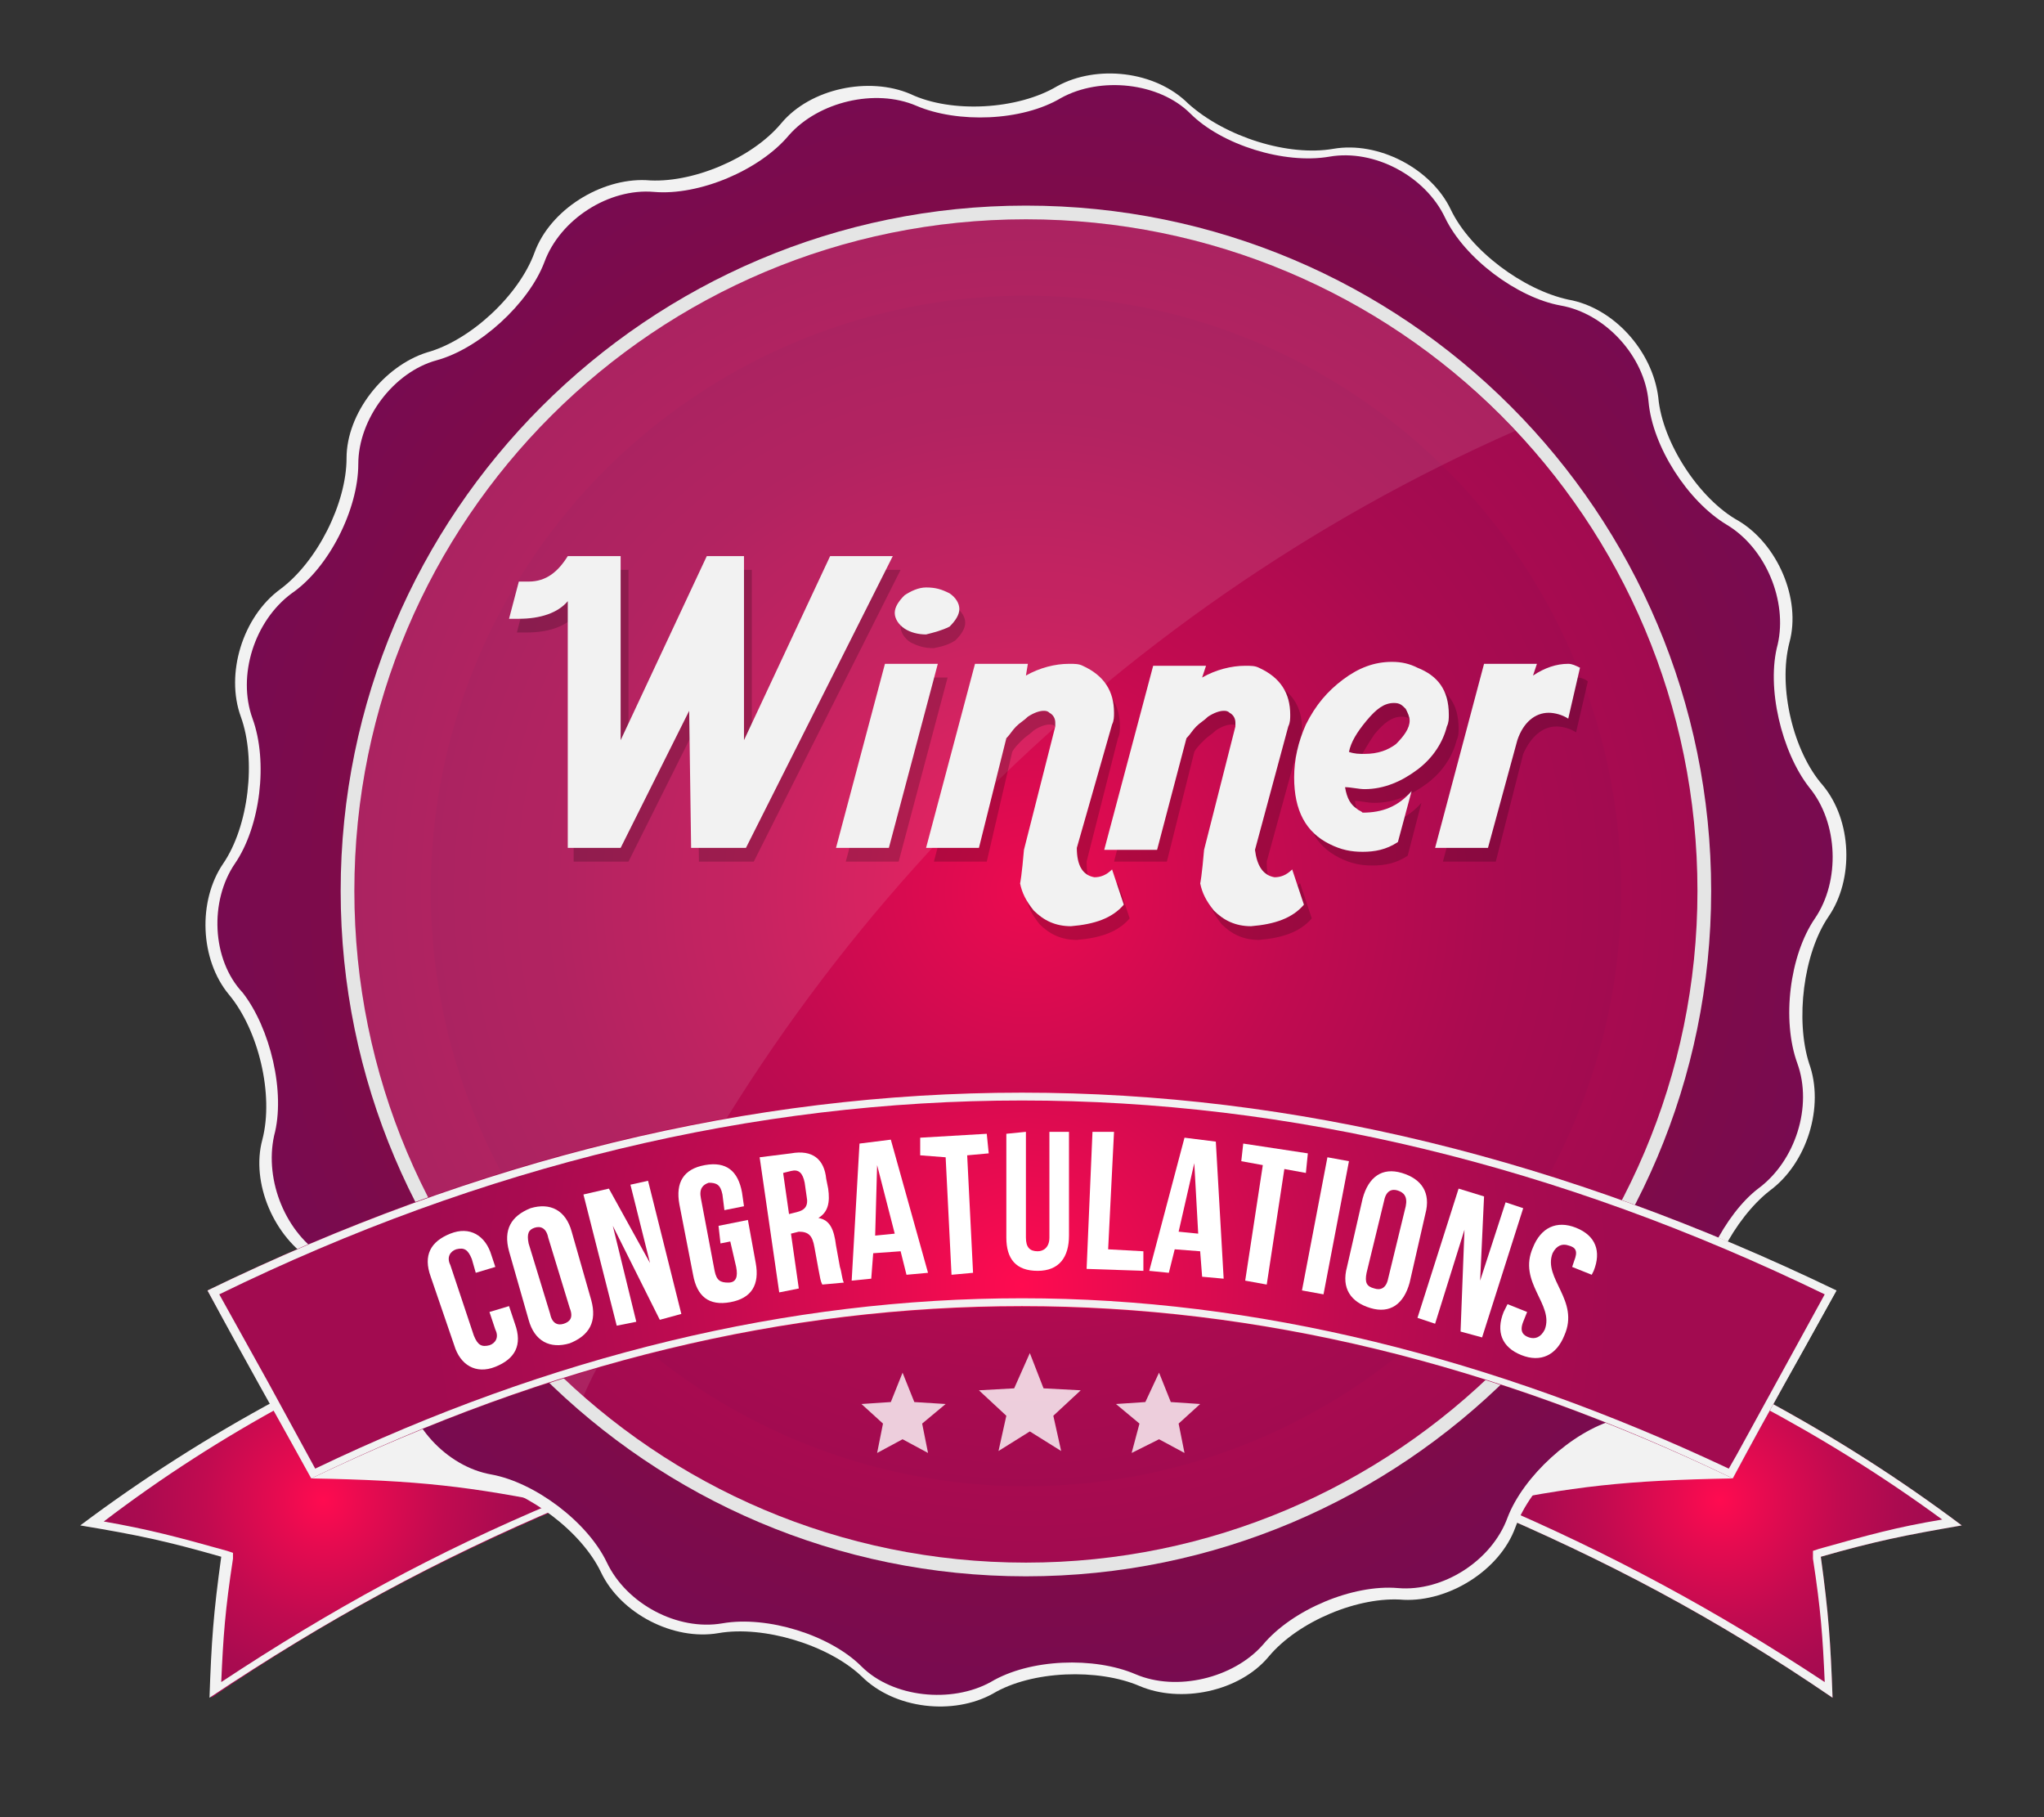 <?xml version="1.0" encoding="utf-8"?>
<!-- Generator: Adobe Illustrator 24.1.1, SVG Export Plug-In . SVG Version: 6.00 Build 0)  -->
<svg version="1.1" id="Layer_1" xmlns="http://www.w3.org/2000/svg" xmlns:xlink="http://www.w3.org/1999/xlink" x="0px" y="0px"
	 viewBox="0 0 104.4 92.8" style="enable-background:new 0 0 104.4 92.8;" xml:space="preserve">
<rect x="0" y="0" width="104.4" height="92.8" fill="#333333" stroke="none"/>
<style type="text/css">
	.st0{fill:url(#SVGID_1_);}
	.st1{fill:url(#SVGID_2_);}
	.st2{fill:#F2F2F2;}
	.st3{fill:url(#SVGID_3_);}
	.st4{fill:#E5E5E5;}
	.st5{fill:url(#SVGID_4_);}
	.st6{fill:url(#SVGID_5_);}
	.st7{opacity:0.1;fill:#FFFFFF;enable-background:new    ;}
	.st8{fill:url(#SVGID_6_);}
	.st9{opacity:0.8;}
	.st10{fill:#FFFFFF;}
	.st11{opacity:0.2;enable-background:new    ;}
</style>
<radialGradient id="SVGID_1_" cx="310.013" cy="1051.106" r="11.251" gradientTransform="matrix(1 0 0 1 -293.5 -974.5)" gradientUnits="userSpaceOnUse">
	<stop  offset="0" style="stop-color:#FF0B50"/>
	<stop  offset="0.198" style="stop-color:#E70B50"/>
	<stop  offset="0.544" style="stop-color:#C10B50"/>
	<stop  offset="0.824" style="stop-color:#AA0B50"/>
	<stop  offset="1" style="stop-color:#A20B50"/>
</radialGradient>
<path class="st0" d="M28.9,76.9c-6.6,2.8-12.1,5.7-18.1,9.8c0.1-2.8,0.2-4.3,0.6-7.2c-2.8-0.8-4.2-1.1-7.2-1.6
	c6.4-4.8,13.5-8.6,21-11.3C26.6,70.7,27.4,72.8,28.9,76.9z"/>
<radialGradient id="SVGID_2_" cx="381.341" cy="1051.106" r="11.25" gradientTransform="matrix(1 0 0 1 -293.5 -974.5)" gradientUnits="userSpaceOnUse">
	<stop  offset="0" style="stop-color:#FF0B50"/>
	<stop  offset="0.198" style="stop-color:#E70B50"/>
	<stop  offset="0.544" style="stop-color:#C10B50"/>
	<stop  offset="0.824" style="stop-color:#AA0B50"/>
	<stop  offset="1" style="stop-color:#A20B50"/>
</radialGradient>
<path class="st1" d="M75.5,76.9c6.6,2.8,12.1,5.7,18.1,9.8c-0.1-2.8-0.2-4.3-0.6-7.2c2.8-0.8,4.3-1.1,7.2-1.6
	c-6.4-4.8-13.5-8.6-21-11.3C77.7,70.7,77,72.8,75.5,76.9z"/>
<path class="st2" d="M24.9,67.1l3.1,8.5l0.4,1.1c-6.2,2.6-11.5,5.5-17.1,9.2c0.1-2.3,0.2-3.7,0.6-6.3l0-0.3l-0.3-0.1
	c-2.5-0.7-4-1.1-6.3-1.5C11.2,73.2,17.9,69.6,24.9,67.1 M25.1,66.6c-7.5,2.7-14.6,6.5-21,11.3c3,0.5,4.4,0.8,7.2,1.6
	c-0.4,2.9-0.5,4.3-0.6,7.2c6-4,11.5-7,18.1-9.8C27.4,72.8,26.6,70.7,25.1,66.6L25.1,66.6z"/>
<path class="st2" d="M79.5,67.1c7,2.6,13.7,6.1,19.7,10.5c-2.4,0.4-3.8,0.8-6.3,1.5l-0.3,0.1l0,0.4c0.4,2.6,0.5,4,0.6,6.3
	c-5.6-3.7-11-6.6-17.1-9.2l1.8-5.1L79.5,67.1 M79.2,66.6c-1.5,4.1-2.2,6.2-3.7,10.3c6.6,2.8,12.1,5.7,18.1,9.8
	c-0.1-2.8-0.2-4.3-0.6-7.2c2.8-0.8,4.3-1.1,7.2-1.6C93.8,73.1,86.7,69.3,79.2,66.6L79.2,66.6z"/>
<path class="st2" d="M28.9,76.9c-4.9-1-7.5-1.3-13-1.4c-2.1-3.9-3.2-5.8-5.3-9.6c6-0.3,9-0.1,14.5,0.7
	C26.6,70.7,27.4,72.8,28.9,76.9z"/>
<path class="st2" d="M75.5,76.9c4.9-1,7.5-1.3,13-1.4c2.1-3.9,3.2-5.8,5.3-9.6c-6-0.3-9-0.1-14.5,0.7C77.7,70.7,77,72.8,75.5,76.9z"
	/>
<path class="st2" d="M87,67.5c0,2.3-1.9,4.7-4.1,5.4c-2.2,0.6-4.7,2.9-5.5,5.1c-0.8,2.2-3.4,3.8-5.7,3.7c-2.3-0.2-5.4,1.1-6.9,2.9
	c-1.5,1.8-4.5,2.4-6.6,1.5c-2.1-0.9-5.5-0.8-7.5,0.4c-2,1.1-5,0.8-6.7-0.9C42.3,84,39,83,36.7,83.4c-2.3,0.4-5-1-6-3.1
	c-1-2.1-3.7-4.1-6-4.6c-2.3-0.4-4.3-2.6-4.6-5c-0.2-2.3-2.1-5.2-4.1-6.3c-2-1.2-3.2-4-2.6-6.2c0.6-2.3-0.2-5.6-1.7-7.4
	c-1.5-1.8-1.6-4.8-0.3-6.7c1.3-1.9,1.7-5.3,0.9-7.5c-0.8-2.2,0.1-5.1,2-6.5c1.9-1.4,3.4-4.4,3.4-6.7c0-2.3,1.9-4.7,4.1-5.4
	c2.2-0.6,4.7-2.9,5.5-5.1c0.8-2.2,3.4-3.8,5.7-3.7c2.3,0.2,5.4-1.1,6.9-2.9c1.5-1.8,4.5-2.4,6.6-1.5c2.1,1,5.5,0.8,7.5-0.4
	c2-1.1,5-0.8,6.7,0.9C62.6,7,65.8,8,68.1,7.6c2.3-0.4,5,1,6,3.1c1,2.1,3.7,4.1,6,4.6c2.3,0.4,4.3,2.6,4.6,5c0.2,2.3,2.1,5.2,4.1,6.3
	c2,1.2,3.2,4,2.6,6.2c-0.6,2.3,0.2,5.6,1.7,7.3c1.5,1.8,1.6,4.8,0.3,6.7c-1.3,1.9-1.7,5.3-1,7.5c0.8,2.2-0.1,5.1-2,6.5
	C88.6,62.2,87,65.2,87,67.5z"/>
<radialGradient id="SVGID_3_" cx="345.924" cy="1020" r="41.196" gradientTransform="matrix(1 0 0 1 -293.5 -974.5)" gradientUnits="userSpaceOnUse">
	<stop  offset="0" style="stop-color:#C60B01"/>
	<stop  offset="9.720001e-02" style="stop-color:#BC0B0B"/>
	<stop  offset="0.487" style="stop-color:#970B31"/>
	<stop  offset="0.802" style="stop-color:#800B48"/>
	<stop  offset="1" style="stop-color:#780B50"/>
</radialGradient>
<path class="st3" d="M86.5,67.2c0,2.3-1.8,4.7-4,5.3c-2.2,0.6-4.7,2.9-5.5,5c-0.8,2.2-3.3,3.8-5.6,3.6c-2.3-0.2-5.4,1.1-6.9,2.9
	c-1.5,1.7-4.4,2.4-6.5,1.5c-2.1-0.9-5.4-0.8-7.4,0.4c-2,1.1-5,0.8-6.6-0.8c-1.6-1.6-4.8-2.6-7.1-2.2c-2.3,0.4-4.9-1-5.9-3.1
	c-1-2.1-3.7-4.1-5.9-4.5c-2.3-0.4-4.3-2.6-4.5-4.9c-0.2-2.3-2-5.1-4-6.2c-2-1.2-3.1-3.9-2.6-6.2c0.6-2.2-0.2-5.5-1.6-7.3
	C10.8,49,10.7,46,12,44.1c1.3-1.9,1.7-5.2,0.9-7.4c-0.8-2.2,0.1-5,2-6.4c1.9-1.3,3.4-4.3,3.4-6.6c0-2.3,1.8-4.7,4-5.3
	c2.2-0.6,4.7-2.9,5.5-5c0.8-2.2,3.3-3.8,5.6-3.6c2.3,0.2,5.4-1.1,6.9-2.9c1.5-1.7,4.4-2.4,6.5-1.5c2.1,0.9,5.4,0.8,7.4-0.4
	c2-1.1,5-0.8,6.6,0.8c1.6,1.6,4.8,2.6,7.1,2.2c2.3-0.4,4.9,1,5.9,3.1c1,2.1,3.7,4.1,5.9,4.5c2.3,0.4,4.3,2.6,4.5,4.9
	c0.2,2.3,2,5.1,4,6.3c2,1.2,3.1,3.9,2.6,6.1c-0.6,2.2,0.2,5.5,1.6,7.3c1.5,1.8,1.6,4.8,0.3,6.7c-1.3,1.9-1.7,5.2-0.9,7.4
	c0.8,2.2-0.1,5-2,6.4C88.1,62,86.6,65,86.5,67.2z"/>
<path class="st4" d="M87.4,45.5c0,19.3-15.7,35-35,35c-19.3,0-35-15.7-35-35c0-19.3,15.7-35,35-35C71.8,10.5,87.4,26.2,87.4,45.5z"
	/>
<radialGradient id="SVGID_4_" cx="345.923" cy="1020.001" r="34.311" gradientTransform="matrix(1 0 0 1 -293.5 -974.5)" gradientUnits="userSpaceOnUse">
	<stop  offset="0" style="stop-color:#FF0B50"/>
	<stop  offset="0.198" style="stop-color:#E70B50"/>
	<stop  offset="0.544" style="stop-color:#C10B50"/>
	<stop  offset="0.824" style="stop-color:#AA0B50"/>
	<stop  offset="1" style="stop-color:#A20B50"/>
</radialGradient>
<path class="st5" d="M86.7,45.5c0,18.9-15.4,34.3-34.3,34.3c-19,0-34.3-15.4-34.3-34.3c0-19,15.4-34.3,34.3-34.3
	C71.4,11.2,86.7,26.5,86.7,45.5z"/>
<radialGradient id="SVGID_5_" cx="345.924" cy="1020" r="30.441" gradientTransform="matrix(1 0 0 1 -293.5 -974.5)" gradientUnits="userSpaceOnUse">
	<stop  offset="0" style="stop-color:#EB0B50"/>
	<stop  offset="4.420000e-02" style="stop-color:#E70B50"/>
	<stop  offset="0.457" style="stop-color:#C10B50"/>
	<stop  offset="0.79" style="stop-color:#AA0B50"/>
	<stop  offset="1" style="stop-color:#A20B50"/>
</radialGradient>
<circle class="st6" cx="52.4" cy="45.5" r="30.4"/>
<path class="st7" d="M29.8,71.3c0.3-0.7,0.6-1.3,1-2c8.9-21,25.7-38.1,46.6-47.3c-6.3-6.7-15.1-10.8-25-10.8
	c-19,0-34.3,15.4-34.3,34.3C18.1,55.8,22.6,65,29.8,71.3z"/>
<radialGradient id="SVGID_6_" cx="345.676" cy="1040.16" r="30.204" gradientTransform="matrix(1 0 0 1 -293.5 -974.5)" gradientUnits="userSpaceOnUse">
	<stop  offset="0" style="stop-color:#FF0B50"/>
	<stop  offset="0.198" style="stop-color:#E70B50"/>
	<stop  offset="0.544" style="stop-color:#C10B50"/>
	<stop  offset="0.824" style="stop-color:#AA0B50"/>
	<stop  offset="1" style="stop-color:#A20B50"/>
</radialGradient>
<path class="st8" d="M88.5,75.5c-24.4-11.7-48.2-11.7-72.6,0c-2.1-3.9-3.2-5.8-5.3-9.6c27.6-13.5,55.5-13.5,83.1,0
	C91.6,69.8,90.6,71.7,88.5,75.5z"/>
<path class="st2" d="M52.2,55.8v0.4c13.7,0,27.4,3.3,41,9.9l-4.5,8.2L88.3,75c-12.1-5.7-24.2-8.7-36.1-8.7c-11.9,0-24,2.9-36.1,8.7
	l-2.4-4.4l-2.5-4.5c13.5-6.6,27.3-9.9,41-9.9L52.2,55.8 M52.2,55.8c-13.9,0-27.8,3.4-41.6,10.1c2.1,3.9,3.2,5.8,5.3,9.6
	c12.2-5.9,24.2-8.8,36.3-8.8c12,0,24.1,2.9,36.3,8.8c2.1-3.9,3.2-5.8,5.3-9.6C79.9,59.2,66.1,55.8,52.2,55.8L52.2,55.8z"/>
<g class="st9">
	<polygon class="st10" points="44.8,74.2 46.1,73.5 47.4,74.2 47.1,72.7 48.3,71.7 46.7,71.6 46.1,70.1 45.5,71.6 44,71.7 
		45.1,72.7 	"/>
	<polygon class="st10" points="51,74.1 52.6,73.1 54.2,74.1 53.8,72.3 55.2,71 53.3,70.9 52.6,69.1 51.8,70.9 50,71 51.4,72.3 	"/>
	<polygon class="st10" points="57.8,74.2 59.2,73.5 60.5,74.2 60.2,72.7 61.3,71.7 59.8,71.6 59.2,70.1 58.5,71.6 57,71.7 
		58.2,72.7 	"/>
</g>
<path class="st11" d="M29.4,31.4c-0.5,0.6-1.4,0.9-2.5,0.9c-0.2,0-0.3,0-0.5,0l0.5-1.9c0.2,0,0.3,0,0.5,0c0.9,0,1.5-0.4,2-1.3h2.7
	v9.4l4.4-9.4h1.9v9.4l4.4-9.4h3.2L38.5,44h-2.8l-0.1-7l-3.5,7h-2.8V31.4z"/>
<path class="st11" d="M48.4,34.6L45.9,44h-2.7l2.5-9.4H48.4z M47.7,33.1c-0.5,0-0.8-0.1-1.2-0.3c-0.3-0.2-0.5-0.5-0.5-0.8
	c0-0.3,0.2-0.6,0.5-0.9c0.3-0.2,0.7-0.4,1.2-0.4c0.4,0,0.8,0.1,1.1,0.3c0.3,0.2,0.5,0.5,0.5,0.8c0,0.3-0.2,0.6-0.5,0.9
	C48.5,32.9,48.2,33,47.7,33.1z"/>
<path class="st11" d="M56.3,45.5c0.3,0,0.6-0.1,0.8-0.4l0.6,1.8c-0.6,0.7-1.5,1-2.7,1.1c-0.8,0-1.4-0.3-1.9-0.8
	c-0.4-0.5-0.6-0.9-0.7-1.4c0,0.1,0.1-0.5,0.2-1.7l1.6-6.3c0-0.1,0-0.1,0-0.2c0-0.2-0.1-0.4-0.3-0.5c-0.1-0.1-0.2-0.1-0.3-0.1
	c-0.2,0-0.5,0.1-0.8,0.3c-0.2,0.2-0.4,0.3-0.6,0.5c-0.2,0.2-0.4,0.4-0.5,0.6L50.4,44h-2.7l2.5-9.4h2.7l-0.2,0.6
	c0.7-0.4,1.5-0.6,2.2-0.6c0.3,0,0.5,0,0.7,0.1c1.1,0.5,1.6,1.3,1.6,2.4c0,0.2,0,0.4-0.1,0.6L55.5,44C55.5,44.9,55.7,45.4,56.3,45.5z
	"/>
<path class="st11" d="M65.5,45.5c0.3,0,0.6-0.1,0.9-0.4l0.6,1.8c-0.6,0.7-1.5,1-2.7,1.1c-0.8,0-1.4-0.3-1.9-0.8
	c-0.4-0.5-0.6-0.9-0.7-1.4c0,0.1,0.1-0.5,0.2-1.7l1.6-6.3c0-0.1,0-0.1,0-0.2c0-0.2-0.1-0.4-0.3-0.5c-0.1-0.1-0.2-0.1-0.3-0.1
	c-0.2,0-0.5,0.1-0.8,0.3c-0.2,0.2-0.4,0.3-0.6,0.5c-0.2,0.2-0.4,0.4-0.5,0.6L59.6,44h-2.7l2.5-9.4h2.7L62,35.3
	c0.7-0.4,1.5-0.6,2.2-0.6c0.3,0,0.5,0,0.7,0.1c1.1,0.5,1.6,1.3,1.6,2.4c0,0.2,0,0.4-0.1,0.6L64.7,44C64.7,44.9,64.9,45.4,65.5,45.5z
	"/>
<path class="st11" d="M69.2,40.9c0.1,0.6,0.3,0.9,0.6,1c0.1,0.1,0.2,0.1,0.3,0.2c1,0,1.8-0.3,2.5-1.1l-0.7,2.7
	c-0.6,0.4-1.2,0.5-1.8,0.5c-0.6,0-1.1-0.1-1.7-0.4c-1.2-0.6-1.8-1.7-1.8-3.4c0-0.9,0.2-1.8,0.6-2.7c0.5-1,1.1-1.7,1.9-2.3
	c0.8-0.6,1.6-0.9,2.5-0.9c0.5,0,0.9,0.1,1.3,0.3c1,0.4,1.6,1.1,1.6,2.4c0,0.2,0,0.4-0.1,0.6c-0.2,0.8-0.7,1.6-1.5,2.2
	c-0.8,0.6-1.7,1-2.7,1C69.8,41,69.5,40.9,69.2,40.9z M69.3,39.1c0.3,0.1,0.5,0.1,0.8,0.1c0.7,0,1.2-0.2,1.6-0.5
	c0.4-0.4,0.7-0.8,0.7-1.2c0-0.2-0.1-0.4-0.2-0.6c-0.2-0.2-0.3-0.3-0.6-0.3c-0.5,0-0.9,0.3-1.4,0.9C69.8,38.1,69.5,38.6,69.3,39.1z"
	/>
<path class="st11" d="M81.1,34.8l-0.6,2.6c-0.3-0.2-0.7-0.3-1-0.3c-0.7,0-1.3,0.5-1.7,1.4L76.4,44h-2.7l2.5-9.4h2.7l-0.2,0.6
	c0.7-0.4,1.2-0.6,1.8-0.6C80.8,34.6,81,34.7,81.1,34.8z"/>
<g>
	<path class="st2" d="M29,30.7c-0.5,0.6-1.4,0.9-2.5,0.9c-0.2,0-0.3,0-0.5,0l0.5-1.9c0.2,0,0.3,0,0.5,0c0.9,0,1.5-0.5,2-1.3h2.7v9.4
		l4.4-9.4H38v9.4l4.4-9.4h3.2l-7.5,14.9h-2.8l-0.1-7l-3.5,7H29V30.7z"/>
	<path class="st2" d="M47.9,33.9l-2.5,9.4h-2.7l2.5-9.4H47.9z M47.3,32.4c-0.4,0-0.8-0.1-1.1-0.3c-0.3-0.2-0.5-0.5-0.5-0.8
		c0-0.3,0.2-0.6,0.5-0.9c0.3-0.2,0.7-0.4,1.1-0.4c0.5,0,0.8,0.1,1.2,0.3c0.3,0.2,0.5,0.5,0.5,0.8c0,0.3-0.2,0.6-0.5,0.9
		C48.1,32.2,47.7,32.3,47.3,32.4z"/>
	<path class="st2" d="M55.9,44.8c0.3,0,0.6-0.1,0.9-0.4l0.6,1.8c-0.6,0.7-1.5,1-2.7,1.1c-0.8,0-1.4-0.3-1.9-0.8
		c-0.4-0.5-0.6-0.9-0.7-1.4c0,0.1,0.1-0.5,0.2-1.7l1.6-6.3c0-0.1,0-0.1,0-0.2c0-0.2-0.1-0.4-0.3-0.5c-0.1-0.1-0.2-0.1-0.3-0.1
		c-0.2,0-0.5,0.1-0.8,0.3c-0.2,0.2-0.4,0.3-0.6,0.5c-0.2,0.2-0.3,0.4-0.5,0.6L50,43.3h-2.7l2.5-9.4h2.7l-0.1,0.6
		c0.7-0.4,1.5-0.6,2.2-0.6c0.3,0,0.5,0,0.7,0.1c1.1,0.5,1.6,1.3,1.6,2.4c0,0.2,0,0.4-0.1,0.6L55,43.3C55,44.2,55.3,44.7,55.9,44.8z"
		/>
	<path class="st2" d="M65.1,44.8c0.3,0,0.6-0.1,0.9-0.4l0.6,1.8c-0.6,0.7-1.5,1-2.7,1.1c-0.8,0-1.4-0.3-1.9-0.8
		c-0.4-0.5-0.6-0.9-0.7-1.4c0,0.1,0.1-0.5,0.2-1.7l1.6-6.3c0-0.1,0-0.1,0-0.2c0-0.2-0.1-0.4-0.3-0.5c-0.1-0.1-0.2-0.1-0.3-0.1
		c-0.2,0-0.5,0.1-0.8,0.3c-0.2,0.2-0.4,0.3-0.6,0.5c-0.2,0.2-0.3,0.4-0.5,0.6l-1.5,5.7h-2.7l2.5-9.4h2.7l-0.2,0.6
		c0.7-0.4,1.5-0.6,2.2-0.6c0.3,0,0.5,0,0.7,0.1c1.1,0.5,1.6,1.3,1.6,2.4c0,0.2,0,0.4-0.1,0.6l-1.7,6.3
		C64.2,44.2,64.5,44.7,65.1,44.8z"/>
	<path class="st2" d="M68.7,40.2c0.1,0.6,0.3,0.9,0.6,1.1c0.1,0.1,0.2,0.1,0.3,0.2c1,0,1.8-0.3,2.5-1.1L71.4,43
		c-0.6,0.4-1.2,0.5-1.8,0.5c-0.6,0-1.1-0.1-1.7-0.4c-1.2-0.6-1.8-1.7-1.8-3.4c0-0.9,0.2-1.8,0.6-2.7c0.5-1,1.1-1.7,1.9-2.3
		c0.8-0.6,1.6-0.9,2.5-0.9c0.5,0,0.9,0.1,1.3,0.3c1,0.4,1.6,1.1,1.6,2.4c0,0.2,0,0.4-0.1,0.6c-0.2,0.8-0.7,1.6-1.5,2.2
		c-0.8,0.6-1.7,1-2.7,1C69.4,40.3,69,40.2,68.7,40.2z M68.9,38.4c0.3,0.1,0.5,0.1,0.8,0.1c0.7,0,1.2-0.2,1.6-0.5
		c0.4-0.4,0.7-0.8,0.7-1.2c0-0.2-0.1-0.4-0.2-0.6c-0.2-0.2-0.3-0.3-0.6-0.3c-0.5,0-0.9,0.3-1.4,0.9C69.3,37.4,69,37.9,68.9,38.4z"/>
	<path class="st2" d="M80.7,34.1l-0.6,2.6c-0.3-0.2-0.7-0.3-1-0.3c-0.7,0-1.3,0.5-1.6,1.4l-1.5,5.5h-2.7l2.5-9.4h2.7l-0.2,0.6
		c0.6-0.4,1.2-0.6,1.8-0.6C80.3,33.9,80.5,34,80.7,34.1z"/>
</g>
<g>
	<path class="st10" d="M26,66.7l0.3,0.9c0.4,1.1,0,1.8-1,2.2c-1,0.4-1.8-0.1-2.1-1.1L22,65.2c-0.4-1.1,0-1.8,1-2.2
		c1-0.4,1.8,0.1,2.1,1.1l0.2,0.6l-1,0.3l-0.2-0.7c-0.2-0.5-0.4-0.6-0.8-0.5c-0.3,0.1-0.5,0.4-0.3,0.8l1.2,3.6
		c0.2,0.5,0.4,0.6,0.8,0.5c0.3-0.1,0.5-0.4,0.3-0.8L25,67L26,66.7z"/>
	<path class="st10" d="M26,63.9c-0.3-1.1,0.1-1.8,1.1-2.2c1-0.3,1.8,0.1,2.1,1.2l1,3.5c0.3,1.1-0.1,1.8-1.1,2.2
		c-1,0.3-1.8-0.1-2.1-1.2L26,63.9z M28.1,67.1c0.1,0.5,0.4,0.6,0.7,0.5c0.3-0.1,0.5-0.3,0.3-0.8l-1.1-3.6c-0.1-0.5-0.4-0.6-0.7-0.5
		C27,62.8,26.9,63,27,63.5L28.1,67.1z"/>
	<path class="st10" d="M31.3,62.6l1.2,4.9l-1,0.2L29.8,61l1.3-0.3l2.1,3.8l-1-4l0.9-0.2l1.7,6.8l-1.1,0.3L31.3,62.6z"/>
	<path class="st10" d="M36.7,62.6l1.5-0.3l0.4,2.2c0.2,1.1-0.2,1.8-1.3,2c-1.1,0.2-1.7-0.3-1.9-1.4l-0.7-3.6c-0.2-1.1,0.2-1.8,1.3-2
		c1.1-0.2,1.7,0.3,1.9,1.4l0.1,0.7l-1,0.2L36.9,61c-0.1-0.5-0.3-0.6-0.7-0.6c-0.3,0.1-0.5,0.3-0.4,0.8l0.7,3.7
		c0.1,0.5,0.3,0.6,0.7,0.6s0.5-0.3,0.4-0.8l-0.3-1.3l-0.5,0.1L36.7,62.6z"/>
	<path class="st10" d="M42,65.6c-0.1-0.2-0.1-0.3-0.2-0.8l-0.2-1.1c-0.1-0.6-0.3-0.8-0.8-0.8L40.4,63l0.4,2.8L39.8,66l-1-6.9
		l1.6-0.2c1.1-0.2,1.7,0.3,1.8,1.3l0.1,0.5c0.1,0.7,0,1.2-0.5,1.5c0.6,0.1,0.8,0.6,0.9,1.4l0.2,1.1c0.1,0.3,0.1,0.6,0.2,0.8L42,65.6
		z M40,59.9l0.3,2.1l0.4-0.1c0.4-0.1,0.6-0.3,0.5-0.8l-0.1-0.7c-0.1-0.5-0.3-0.7-0.7-0.6L40,59.9z"/>
	<path class="st10" d="M47.4,65l-1.1,0.1L46,63.9L44.6,64l-0.1,1.3l-1,0.1l0.4-7l1.6-0.2L47.4,65z M44.7,63.1l1-0.1l-0.9-3.5
		L44.7,63.1z"/>
	<path class="st10" d="M47,58.1l3.4-0.2l0.1,1l-1.1,0.1l0.3,6l-1.1,0.1l-0.3-6L47,59L47,58.1z"/>
	<path class="st10" d="M52.4,57.8l0,5.4c0,0.5,0.2,0.7,0.6,0.7c0.3,0,0.6-0.2,0.6-0.7l0-5.4l1,0l0,5.3c0,1.1-0.5,1.8-1.6,1.8
		c-1.1,0-1.6-0.6-1.6-1.7l0-5.3L52.4,57.8z"/>
	<path class="st10" d="M55.8,57.8l1.1,0l-0.3,6l1.8,0.1l0,1l-2.9-0.1L55.8,57.8z"/>
	<path class="st10" d="M62.5,65.3l-1.1-0.1l-0.1-1.3L60,63.8L59.7,65l-1-0.1l1.8-6.8l1.6,0.2L62.5,65.3z M60.2,62.9l1,0.1l-0.2-3.6
		L60.2,62.9z"/>
	<path class="st10" d="M63.5,58.4l3.3,0.5l-0.1,1l-1.1-0.2l-0.9,5.9l-1.1-0.2l0.9-5.9l-1.1-0.2L63.5,58.4z"/>
	<path class="st10" d="M67.8,59.1l1.1,0.2l-1.3,6.8l-1.1-0.2L67.8,59.1z"/>
	<path class="st10" d="M69.6,61.2c0.3-1.1,1-1.6,2-1.3c1,0.3,1.5,1,1.2,2.1L72,65.5c-0.3,1.1-1,1.6-2,1.3c-1-0.3-1.5-1-1.2-2.1
		L69.6,61.2z M69.8,65c-0.1,0.5,0,0.7,0.4,0.8c0.3,0.1,0.6,0,0.7-0.5l0.9-3.7c0.1-0.5-0.1-0.7-0.4-0.8c-0.3-0.1-0.6,0-0.7,0.5
		L69.8,65z"/>
	<path class="st10" d="M74.8,62.8l-1.5,4.8l-0.9-0.3l2.1-6.6l1.3,0.4l-0.2,4.3l1.3-4l0.9,0.3l-2.1,6.6L74.6,68L74.8,62.8z"/>
	<path class="st10" d="M80.5,62.7c1,0.4,1.3,1.2,0.9,2.2l-0.1,0.2l-1-0.4l0.1-0.3c0.2-0.5,0.1-0.7-0.3-0.8c-0.3-0.1-0.6,0-0.8,0.4
		c-0.5,1.3,1.4,2.4,0.6,4.2c-0.4,1-1.2,1.4-2.2,1c-1-0.4-1.3-1.2-0.9-2.2l0.2-0.4l1,0.4l-0.2,0.5c-0.2,0.5,0,0.7,0.3,0.8
		c0.3,0.1,0.6,0,0.8-0.4c0.5-1.3-1.4-2.4-0.6-4.2C78.7,62.7,79.5,62.3,80.5,62.7z"/>
</g>
</svg>
